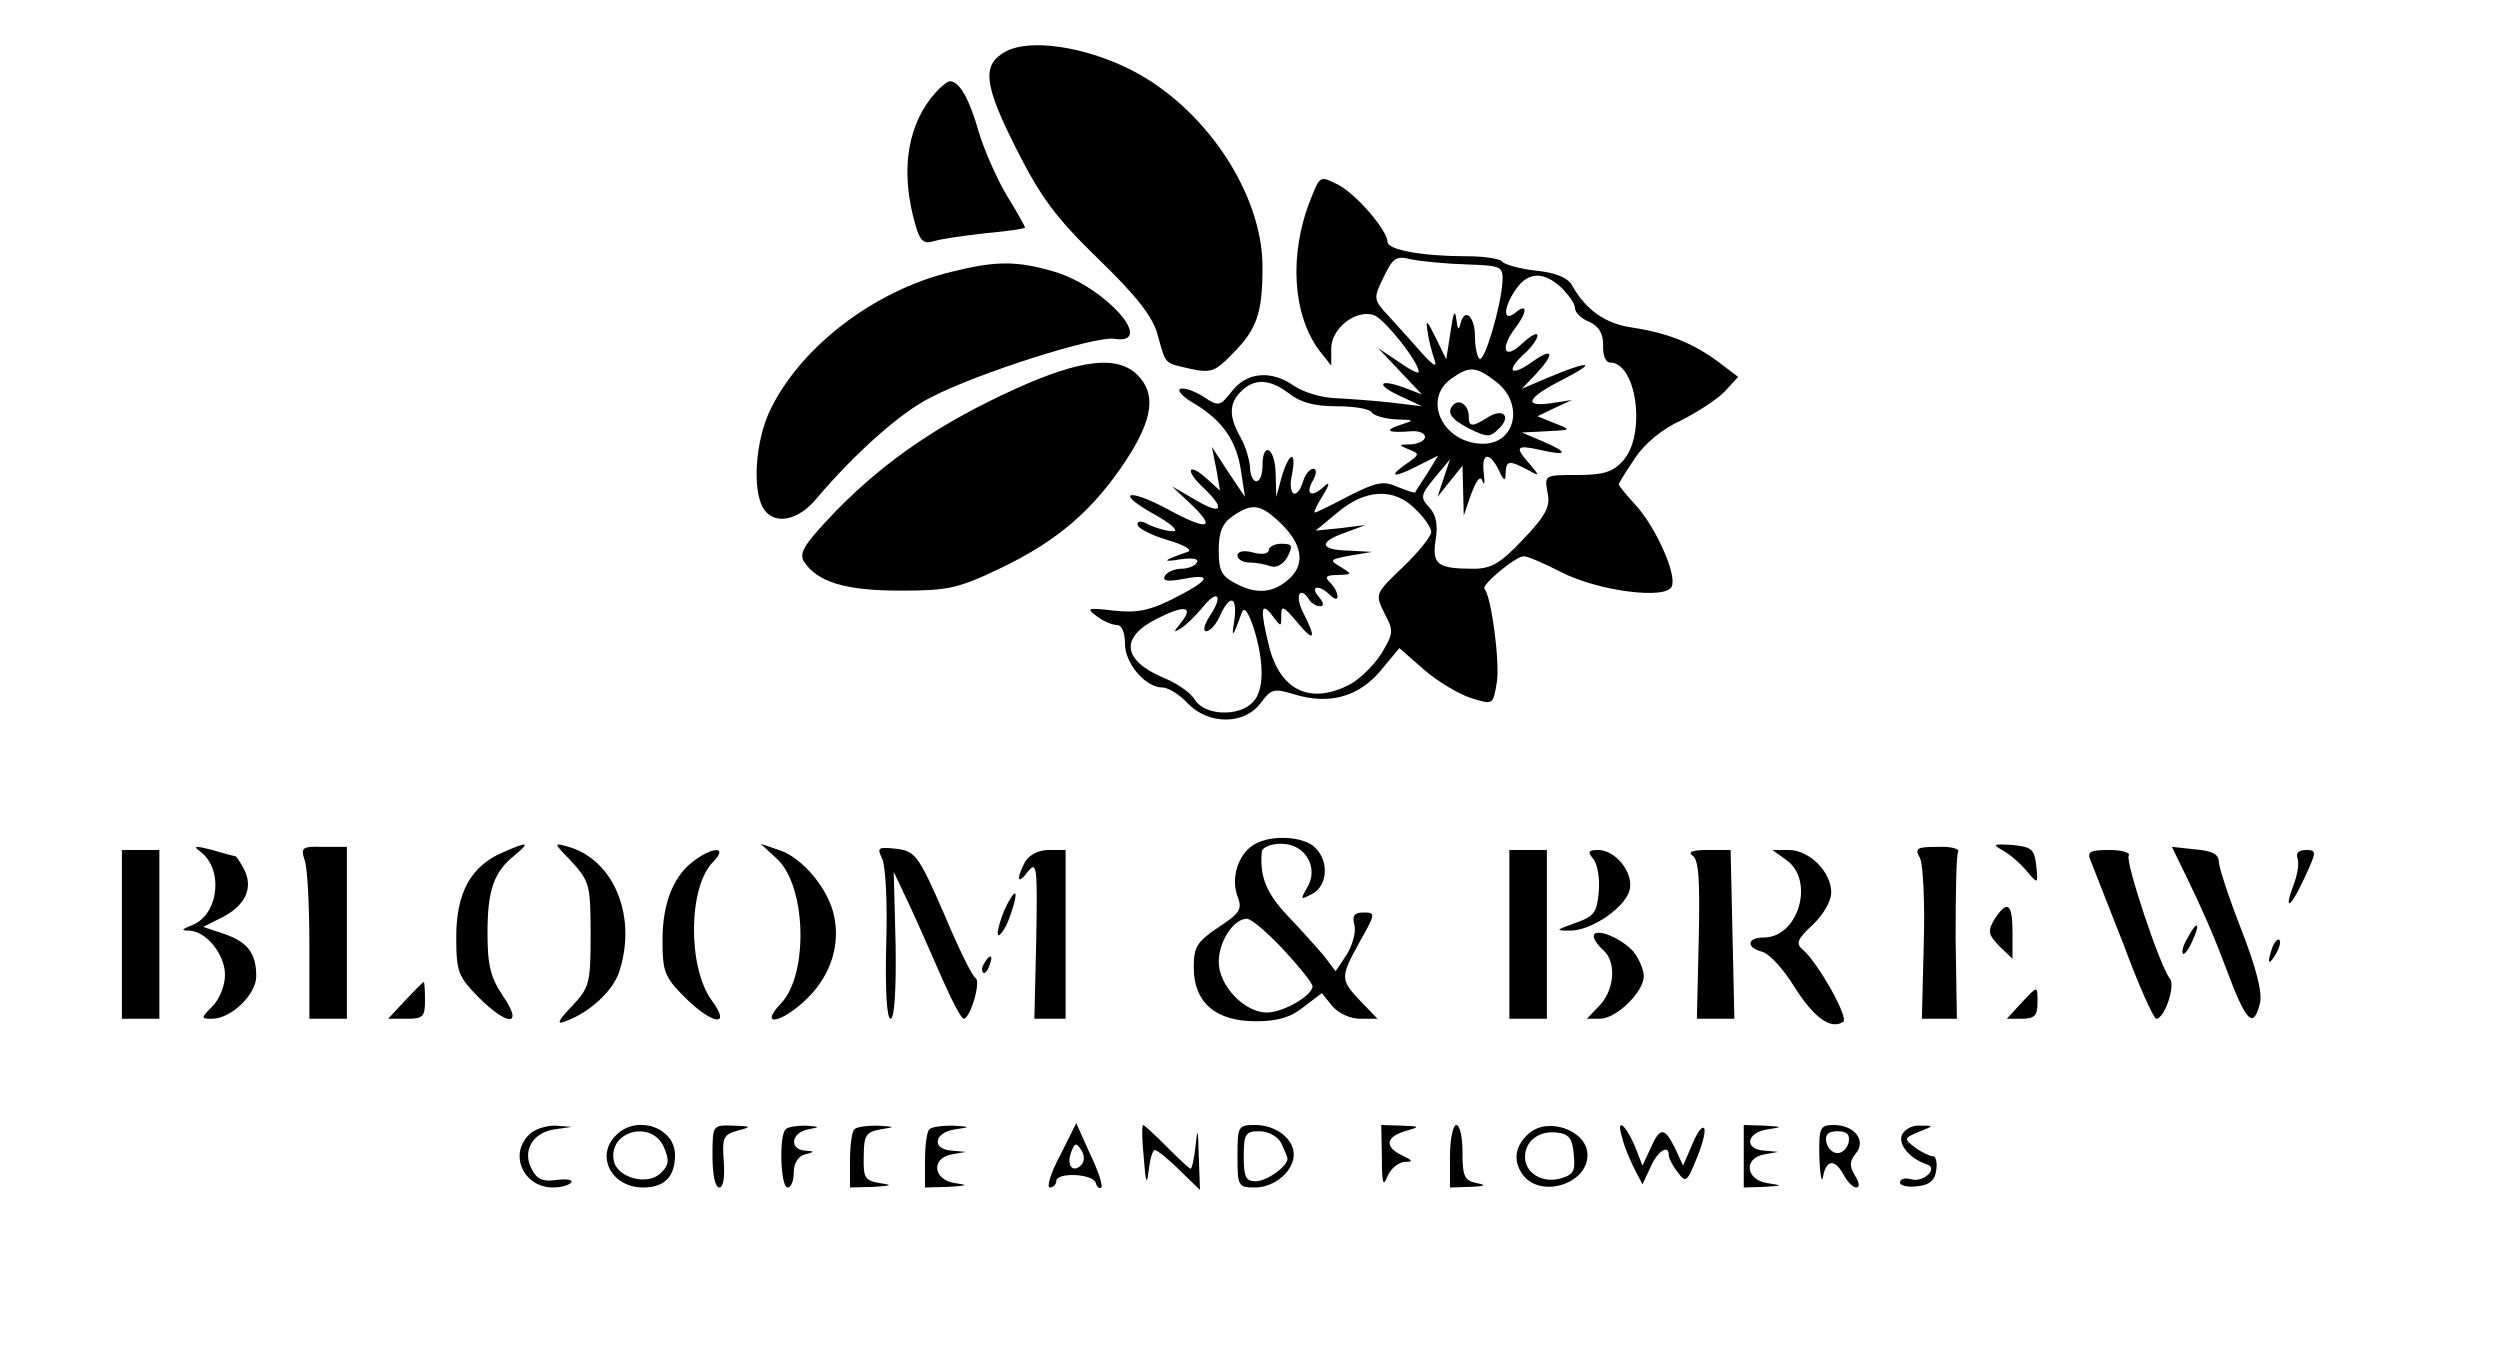 <?xml version="1.0" standalone="no"?>
<!DOCTYPE svg PUBLIC "-//W3C//DTD SVG 20010904//EN"
 "http://www.w3.org/TR/2001/REC-SVG-20010904/DTD/svg10.dtd">
<svg version="1.0" xmlns="http://www.w3.org/2000/svg"
 width="400pt" height="218pt" viewBox="0 0 400 218"
 preserveAspectRatio="xMidYMid meet">

<g transform="translate(0,218) scale(0.1,-0.1)"
fill="#000000" stroke="none">
<path d="M1610 2098 c-40 -21 -36 -53 16 -156 39 -77 62 -109 131 -176 61 -59
87 -92 95 -121 14 -50 10 -45 52 -55 33 -7 40 -5 67 23 40 40 49 65 49 140 0
119 -94 258 -214 317 -73 36 -158 48 -196 28z"/>
<path d="M1497 2032 c-43 -48 -56 -118 -36 -198 10 -40 15 -45 33 -40 12 4 49
9 84 13 34 3 62 7 62 9 0 2 -13 25 -29 51 -16 27 -36 72 -45 102 -15 53 -31
81 -46 81 -4 0 -14 -8 -23 -18z"/>
<path d="M2097 1861 c-35 -87 -29 -185 14 -242 l19 -24 0 27 c0 33 39 63 68
54 17 -6 72 -75 72 -91 0 -4 -15 4 -32 16 l-33 22 35 -37 35 -37 -29 11 c-41
15 -45 4 -5 -14 l34 -16 -50 6 c-27 3 -68 6 -90 7 -22 1 -51 10 -65 20 -36 25
-75 22 -99 -9 -19 -24 -21 -25 -45 -9 -14 9 -31 15 -37 13 -7 -2 4 -14 24 -25
44 -27 66 -59 73 -109 l6 -39 -27 40 -26 40 7 -35 6 -35 -21 19 c-30 27 -36
14 -6 -14 37 -35 30 -45 -12 -20 l-38 22 33 -31 c39 -38 23 -40 -41 -5 -64 34
-83 26 -20 -9 27 -15 40 -27 30 -27 -10 0 -27 5 -38 10 -12 7 -19 7 -19 1 0
-6 21 -17 48 -25 27 -8 41 -16 32 -19 -40 -14 -42 -17 -12 -12 20 3 31 1 27
-5 -3 -6 -15 -10 -25 -10 -10 0 -22 -5 -26 -11 -5 -9 4 -10 31 -5 47 9 40 -3
-20 -33 -36 -18 -57 -22 -93 -18 -42 5 -45 4 -27 -9 10 -8 25 -14 32 -14 8 0
13 -12 13 -30 0 -32 33 -70 60 -70 9 0 27 -11 40 -25 33 -35 91 -35 117 0 17
23 21 24 54 14 56 -17 103 -4 138 38 l30 36 40 -35 c22 -19 56 -39 75 -45 35
-11 35 -11 41 26 5 32 -9 138 -20 149 -5 6 50 52 63 52 6 0 32 -11 59 -25 60
-31 170 -45 178 -23 8 20 -27 97 -59 131 -14 15 -26 30 -26 32 0 2 12 21 26
42 15 23 44 47 73 60 26 13 57 33 70 46 l22 24 -33 25 c-40 29 -78 45 -137 54
-42 6 -74 28 -96 68 -7 12 -27 20 -58 23 -26 3 -50 10 -53 14 -3 5 -29 9 -57
9 -70 0 -127 10 -127 23 0 18 -50 77 -80 92 -28 14 -28 14 -43 -24z m248 -104
c57 -2 60 -3 59 -27 -2 -39 -29 -131 -37 -124 -4 4 -7 20 -7 35 0 32 -16 48
-23 22 -3 -13 -5 -11 -7 7 -2 16 -5 9 -9 -20 l-7 -45 -17 35 c-14 28 -16 30
-13 10 2 -14 7 -34 11 -45 5 -14 -1 -11 -20 10 -15 17 -38 43 -52 58 -26 28
-26 29 -9 64 15 31 20 34 44 28 15 -3 54 -7 87 -8z m153 -37 c12 -12 22 -26
22 -33 0 -7 10 -17 23 -22 15 -7 22 -18 22 -37 -1 -16 4 -28 11 -28 43 0 58
-116 21 -157 -16 -18 -31 -23 -73 -23 -53 0 -53 0 -48 -28 5 -22 -2 -36 -39
-75 -37 -39 -51 -47 -80 -47 -57 0 -66 7 -60 46 4 24 1 40 -10 52 -15 16 -14
20 8 47 l25 30 -10 -30 -10 -30 20 25 20 25 1 -40 1 -40 12 35 c9 23 15 30 18
20 3 -8 4 -3 2 13 -4 33 9 35 24 5 8 -18 11 -19 11 -5 1 20 5 21 34 6 21 -12
21 -11 5 8 -25 28 -23 32 17 23 44 -10 45 -4 3 14 l-33 14 40 2 c40 2 40 2 12
13 l-27 11 27 13 28 13 -32 -5 c-48 -7 -40 9 20 39 56 29 38 29 -28 1 l-40
-17 23 24 c31 34 27 43 -8 18 -34 -24 -41 -13 -10 15 11 10 20 23 20 28 0 6
-11 0 -25 -13 -28 -27 -36 -8 -10 26 19 25 19 40 0 24 -21 -17 -20 8 1 38 19
27 44 28 72 2z m-104 -151 c45 -35 31 -99 -21 -99 -64 0 -98 71 -51 104 29 21
40 20 72 -5z m-331 -19 c18 -14 40 -20 75 -20 28 0 54 -4 57 -10 3 -5 21 -10
38 -11 31 -1 31 -1 7 -9 -27 -9 -19 -13 18 -10 12 1 22 -3 22 -9 0 -6 -10 -11
-22 -12 -21 0 -21 -1 -4 -8 18 -7 18 -8 -5 -24 -30 -21 -18 -22 22 -1 l30 15
-17 -28 c-10 -15 -19 -29 -20 -31 -1 -1 -13 3 -28 9 -22 10 -33 8 -77 -14 -28
-15 -53 -27 -55 -27 -3 0 3 12 13 28 10 16 11 22 3 15 -21 -20 -32 -15 -20 7
7 12 7 20 1 20 -5 0 -13 -9 -16 -20 -10 -32 -25 -23 -18 10 8 40 -4 38 -16 -2
l-9 -33 -1 38 c-1 41 -21 52 -21 12 0 -14 -4 -25 -10 -25 -5 0 -10 10 -10 23
-1 12 -7 33 -15 47 -19 33 -19 55 1 74 21 21 46 20 77 -4z m202 -185 c14 -13
25 -30 25 -36 0 -7 -20 -32 -45 -56 -45 -43 -45 -43 -30 -74 15 -28 15 -32 -5
-65 -12 -19 -35 -41 -50 -49 -63 -33 -111 -10 -129 59 -15 60 -14 75 4 52 15
-20 15 -20 15 0 0 16 4 14 25 -11 28 -34 32 -28 10 15 -14 27 -5 44 10 20 3
-5 11 -10 17 -10 7 0 6 6 -2 15 -15 18 1 20 18 3 7 -7 12 -8 12 -2 0 6 -5 15
-12 22 -9 9 -7 12 13 12 23 1 23 1 4 13 -19 11 -17 12 15 18 l35 6 -37 2 c-47
1 -49 14 -5 29 l32 12 -40 -5 -40 -4 35 29 c45 38 91 40 125 5z m-214 -24 c32
-32 37 -62 14 -85 -25 -24 -52 -28 -85 -11 -26 13 -30 21 -30 55 0 29 6 43 22
54 32 22 45 20 79 -13z m-115 -146 c-9 -14 -12 -25 -6 -25 6 0 16 11 22 25 16
35 28 31 23 -7 -5 -31 -3 -29 12 12 4 10 10 1 19 -25 17 -55 17 -101 -2 -119
-22 -23 -76 -21 -92 4 -6 11 -29 27 -49 35 -67 28 -72 65 -12 95 45 23 60 20
38 -7 -12 -15 -12 -16 1 -8 8 5 23 20 34 33 24 30 34 20 12 -13z"/>
<path d="M2326 1533 c-12 -12 -6 -23 25 -39 29 -14 33 -14 47 0 21 20 7 34
-18 18 -25 -16 -30 -15 -30 2 0 17 -14 28 -24 19z"/>
<path d="M2030 1300 c0 -6 -11 -8 -25 -4 -15 4 -25 2 -25 -5 0 -6 9 -11 19
-11 11 0 26 -3 34 -6 10 -3 20 3 27 15 9 18 8 21 -10 21 -11 0 -20 -5 -20 -10z"/>
<path d="M1522 1745 c-125 -30 -245 -123 -292 -226 -21 -48 -26 -119 -10 -150
16 -30 56 -24 87 14 62 73 134 137 182 161 77 40 262 98 293 94 69 -11 -12 82
-94 107 -61 18 -94 18 -166 0z"/>
<path d="M1625 1558 c-119 -54 -206 -113 -285 -193 -52 -54 -62 -69 -54 -83
21 -33 66 -47 154 -47 77 0 92 3 161 36 92 44 149 94 201 173 43 66 48 106 18
136 -32 32 -91 25 -195 -22z"/>
<path d="M2007 829 c-26 -15 -38 -54 -27 -83 8 -21 4 -27 -31 -50 -34 -23 -39
-31 -39 -64 0 -56 35 -86 99 -86 35 0 56 6 77 23 l29 22 16 -20 c10 -12 29
-21 45 -21 l28 0 -27 28 c-33 35 -33 38 -1 96 25 44 25 46 6 46 -15 0 -19 -5
-15 -20 3 -11 -3 -32 -12 -47 l-18 -27 -19 25 c-11 13 -37 42 -58 64 -34 36
-45 63 -41 103 1 6 14 12 31 12 39 0 61 -39 41 -71 -11 -19 -10 -19 9 -9 24
13 27 52 4 74 -18 18 -70 21 -97 5z m47 -169 c25 -27 46 -53 46 -58 0 -15 -47
-42 -73 -42 -36 0 -77 43 -77 81 0 33 24 69 45 69 7 0 33 -22 59 -50z"/>
<path d="M321 817 c37 -28 29 -100 -13 -117 -18 -7 -19 -9 -5 -9 27 -1 57 -38
57 -71 0 -17 -9 -39 -20 -50 -19 -19 -19 -20 -1 -20 31 0 71 39 71 68 0 37
-14 55 -52 68 l-33 11 32 16 c36 19 49 47 33 77 -6 11 -12 20 -13 20 -1 0 -18
4 -37 10 -28 7 -32 7 -19 -3z"/>
<path d="M487 805 c5 -11 8 -73 8 -138 l0 -117 30 0 30 0 0 138 0 137 -38 0
c-33 1 -36 -1 -30 -20z"/>
<path d="M804 816 c-51 -22 -74 -65 -74 -135 0 -56 3 -63 35 -96 48 -48 73
-47 40 1 -20 30 -25 49 -25 101 0 69 10 98 44 125 25 21 21 22 -20 4z"/>
<path d="M915 801 c28 -31 30 -37 30 -116 0 -79 -2 -85 -30 -115 -23 -24 -25
-30 -10 -24 38 14 74 47 85 77 30 88 -6 180 -80 202 -25 7 -25 7 5 -24z"/>
<path d="M1243 806 c47 -43 51 -184 7 -231 -38 -40 2 -32 43 9 37 37 52 86 41
133 -10 42 -49 89 -85 102 l-32 11 26 -24z"/>
<path d="M1411 807 c6 -10 9 -72 7 -137 -2 -76 1 -120 7 -120 6 0 9 44 8 117
l-3 118 26 -55 c14 -30 37 -83 52 -117 15 -34 30 -63 34 -63 10 0 28 59 19 65
-5 2 -28 49 -51 104 -41 94 -46 99 -76 103 -29 3 -31 2 -23 -15z"/>
<path d="M3072 807 c5 -10 8 -72 6 -137 l-3 -120 28 0 28 0 -2 129 c0 71 1
133 4 138 3 5 -12 9 -33 8 -33 0 -37 -2 -28 -18z"/>
<path d="M3205 819 c11 -6 28 -21 38 -33 18 -21 18 -21 15 9 -3 26 -7 30 -38
33 -31 2 -33 1 -15 -9z"/>
<path d="M3497 780 c24 -49 46 -99 63 -145 34 -91 45 -103 56 -60 4 17 -6 56
-30 118 -20 51 -36 100 -36 109 0 11 -11 17 -38 19 l-37 4 22 -45z"/>
<path d="M195 685 l0 -135 30 0 30 0 0 135 0 135 -30 0 -30 0 0 -135z"/>
<path d="M1112 804 c-34 -24 -52 -68 -52 -128 0 -50 3 -59 35 -91 45 -45 76
-49 44 -6 -39 53 -38 182 2 222 23 23 3 26 -29 3z"/>
<path d="M1640 801 c-15 -29 -12 -38 5 -15 14 17 15 7 13 -109 l-3 -127 25 0
25 0 0 135 0 135 -27 0 c-17 0 -31 -8 -38 -19z"/>
<path d="M2415 685 l0 -135 30 0 30 0 0 135 0 135 -30 0 -30 0 0 -135z"/>
<path d="M2549 806 c7 -8 11 -32 9 -53 -3 -33 -7 -39 -38 -50 -31 -11 -32 -12
-9 -12 35 -1 93 39 97 68 4 27 -24 61 -51 61 -16 0 -17 -3 -8 -14z"/>
<path d="M2708 811 c10 -6 12 -38 10 -134 l-3 -127 30 0 30 0 -3 135 -3 135
-37 0 c-24 0 -32 -3 -24 -9z"/>
<path d="M2858 804 c46 -32 20 -124 -36 -124 -27 0 -29 -16 -2 -23 11 -3 34
-28 51 -56 31 -49 58 -69 78 -56 10 6 -41 96 -65 116 -11 9 -8 17 16 39 17 16
30 38 30 52 0 33 -35 68 -68 68 l-26 0 22 -16z"/>
<path d="M3345 803 c4 -10 28 -71 53 -135 24 -65 48 -118 52 -118 13 0 31 52
22 64 -16 19 -72 188 -66 197 3 5 -11 9 -31 9 -32 0 -36 -3 -30 -17z"/>
<path d="M3676 807 c3 -8 0 -26 -6 -42 -17 -45 -5 -38 17 10 20 43 20 45 2 45
-11 0 -16 -5 -13 -13z"/>
<path d="M1616 741 c-13 -20 -25 -62 -17 -57 5 3 14 19 19 36 10 29 9 40 -2
21z"/>
<path d="M3191 709 c-11 -19 -10 -24 8 -43 l21 -20 0 42 c0 47 -8 53 -29 21z"/>
<path d="M3500 679 c-7 -11 -10 -23 -7 -25 2 -2 9 7 15 21 14 30 7 33 -8 4z"/>
<path d="M2550 682 c0 -5 7 -15 15 -22 21 -18 19 -62 -5 -88 l-21 -22 21 0
c26 0 70 43 70 68 0 11 -8 29 -17 40 -20 22 -63 39 -63 24z"/>
<path d="M3636 665 c-9 -26 -7 -32 5 -12 6 10 9 21 6 23 -2 3 -7 -2 -11 -11z"/>
<path d="M1575 639 c-4 -6 -5 -12 -2 -15 2 -3 7 2 10 11 7 17 1 20 -8 4z"/>
<path d="M648 579 l-27 -29 30 0 c26 0 29 3 29 30 0 17 -1 29 -2 29 -2 -1 -15
-14 -30 -30z"/>
<path d="M3233 574 l-22 -24 24 0 c20 0 25 5 25 25 0 29 1 29 -27 -1z"/>
<path d="M846 364 c-32 -32 -8 -84 39 -84 13 0 26 4 29 8 3 5 -8 6 -24 4 -21
-3 -31 1 -39 17 -16 29 1 59 36 64 l28 4 -27 2 c-15 0 -34 -6 -42 -15z"/>
<path d="M986 364 c-34 -33 -8 -84 43 -84 34 0 51 17 51 52 0 44 -61 65 -94
32z m76 -19 c9 -21 9 -29 -5 -42 -21 -21 -70 -7 -75 20 -9 47 60 66 80 22z"/>
<path d="M1140 330 c0 -29 4 -50 11 -50 6 0 9 16 7 42 -3 38 0 43 22 49 23 6
23 7 -7 8 -33 1 -33 1 -33 -49z"/>
<path d="M1257 373 c-11 -10 -8 -93 3 -93 6 0 10 11 10 24 0 15 7 26 18 29 16
4 16 5 0 6 -26 2 -22 29 5 34 20 4 20 4 -4 6 -14 0 -29 -2 -32 -6z"/>
<path d="M1367 373 c-4 -3 -7 -26 -7 -50 l0 -43 38 1 c29 2 31 3 10 6 -24 4
-27 8 -26 43 0 34 4 39 27 43 24 4 24 4 -5 6 -17 0 -34 -2 -37 -6z"/>
<path d="M1487 373 c-4 -3 -7 -26 -7 -50 l0 -43 38 1 c30 2 32 3 10 6 -35 5
-39 40 -5 46 l22 4 -22 2 c-33 2 -29 29 5 34 26 4 26 4 -4 6 -17 0 -34 -2 -37
-6z"/>
<path d="M1696 331 c-15 -28 -22 -51 -16 -51 5 0 10 5 10 10 0 15 58 12 63 -2
2 -7 6 -11 9 -8 3 3 -5 27 -18 54 l-22 49 -26 -52z m34 -15 c-14 -14 -24 0
-16 21 6 15 8 15 16 3 6 -9 5 -19 0 -24z"/>
<path d="M1830 328 c3 -41 5 -46 8 -20 2 17 6 32 10 32 3 0 21 -14 39 -32 l33
-32 -2 55 c-1 43 -2 46 -5 17 -2 -21 -6 -38 -8 -38 -2 0 -19 16 -38 35 -19 19
-36 35 -38 35 -2 0 -2 -24 1 -52z"/>
<path d="M1980 330 c0 -48 1 -50 28 -50 31 0 62 26 62 53 0 25 -29 47 -61 47
-28 0 -29 -1 -29 -50z m70 21 c5 -11 10 -22 10 -25 0 -12 -33 -36 -51 -36 -16
0 -19 7 -19 40 0 36 3 40 25 40 14 0 29 -8 35 -19z"/>
<path d="M2211 328 c0 -42 2 -48 9 -30 5 12 17 22 27 23 15 0 14 2 -5 11 -28
14 -24 30 9 39 21 6 21 7 -8 8 l-33 1 1 -52z"/>
<path d="M2320 330 l0 -50 33 1 c23 1 26 3 10 6 -20 4 -23 11 -23 49 0 24 -4
44 -10 44 -5 0 -10 -22 -10 -50z"/>
<path d="M2448 368 c-24 -20 -28 -44 -12 -67 28 -39 104 -16 104 31 0 38 -60
61 -92 36z m70 -35 c3 -28 -1 -33 -23 -39 -29 -7 -55 10 -55 35 0 25 22 42 50
39 20 -2 26 -9 28 -35z"/>
<path d="M2596 358 c3 -13 12 -34 19 -48 l13 -25 13 28 c11 25 29 37 29 19 0
-5 6 -17 14 -27 13 -18 15 -17 30 20 9 21 15 43 13 49 -3 6 -11 -5 -19 -24
l-15 -35 -13 28 c-17 34 -24 34 -39 0 l-13 -28 -13 33 c-16 36 -30 44 -19 10z"/>
<path d="M2790 330 l0 -50 33 1 c30 2 30 2 5 6 -35 5 -39 40 -5 46 l22 4 -22
2 c-33 2 -29 29 5 34 25 4 25 4 -5 6 l-33 1 0 -50z"/>
<path d="M2911 328 c1 -29 4 -43 6 -30 5 27 19 28 33 2 6 -11 15 -20 20 -20 6
0 5 8 -2 19 -9 15 -9 23 1 35 18 21 -2 46 -35 46 -22 0 -24 -4 -23 -52z m47
25 c-2 -10 -10 -18 -18 -18 -8 0 -16 8 -18 18 -2 12 3 17 18 17 15 0 20 -5 18
-17z"/>
<path d="M3043 364 c-6 -16 13 -38 40 -47 19 -6 -5 -29 -24 -24 -11 3 -19 1
-19 -5 0 -5 12 -8 28 -6 19 2 28 9 30 26 2 12 -1 22 -5 22 -5 0 -18 6 -29 14
-18 14 -18 15 6 25 25 10 25 10 2 10 -12 1 -25 -6 -29 -15z"/>
</g>
</svg>
